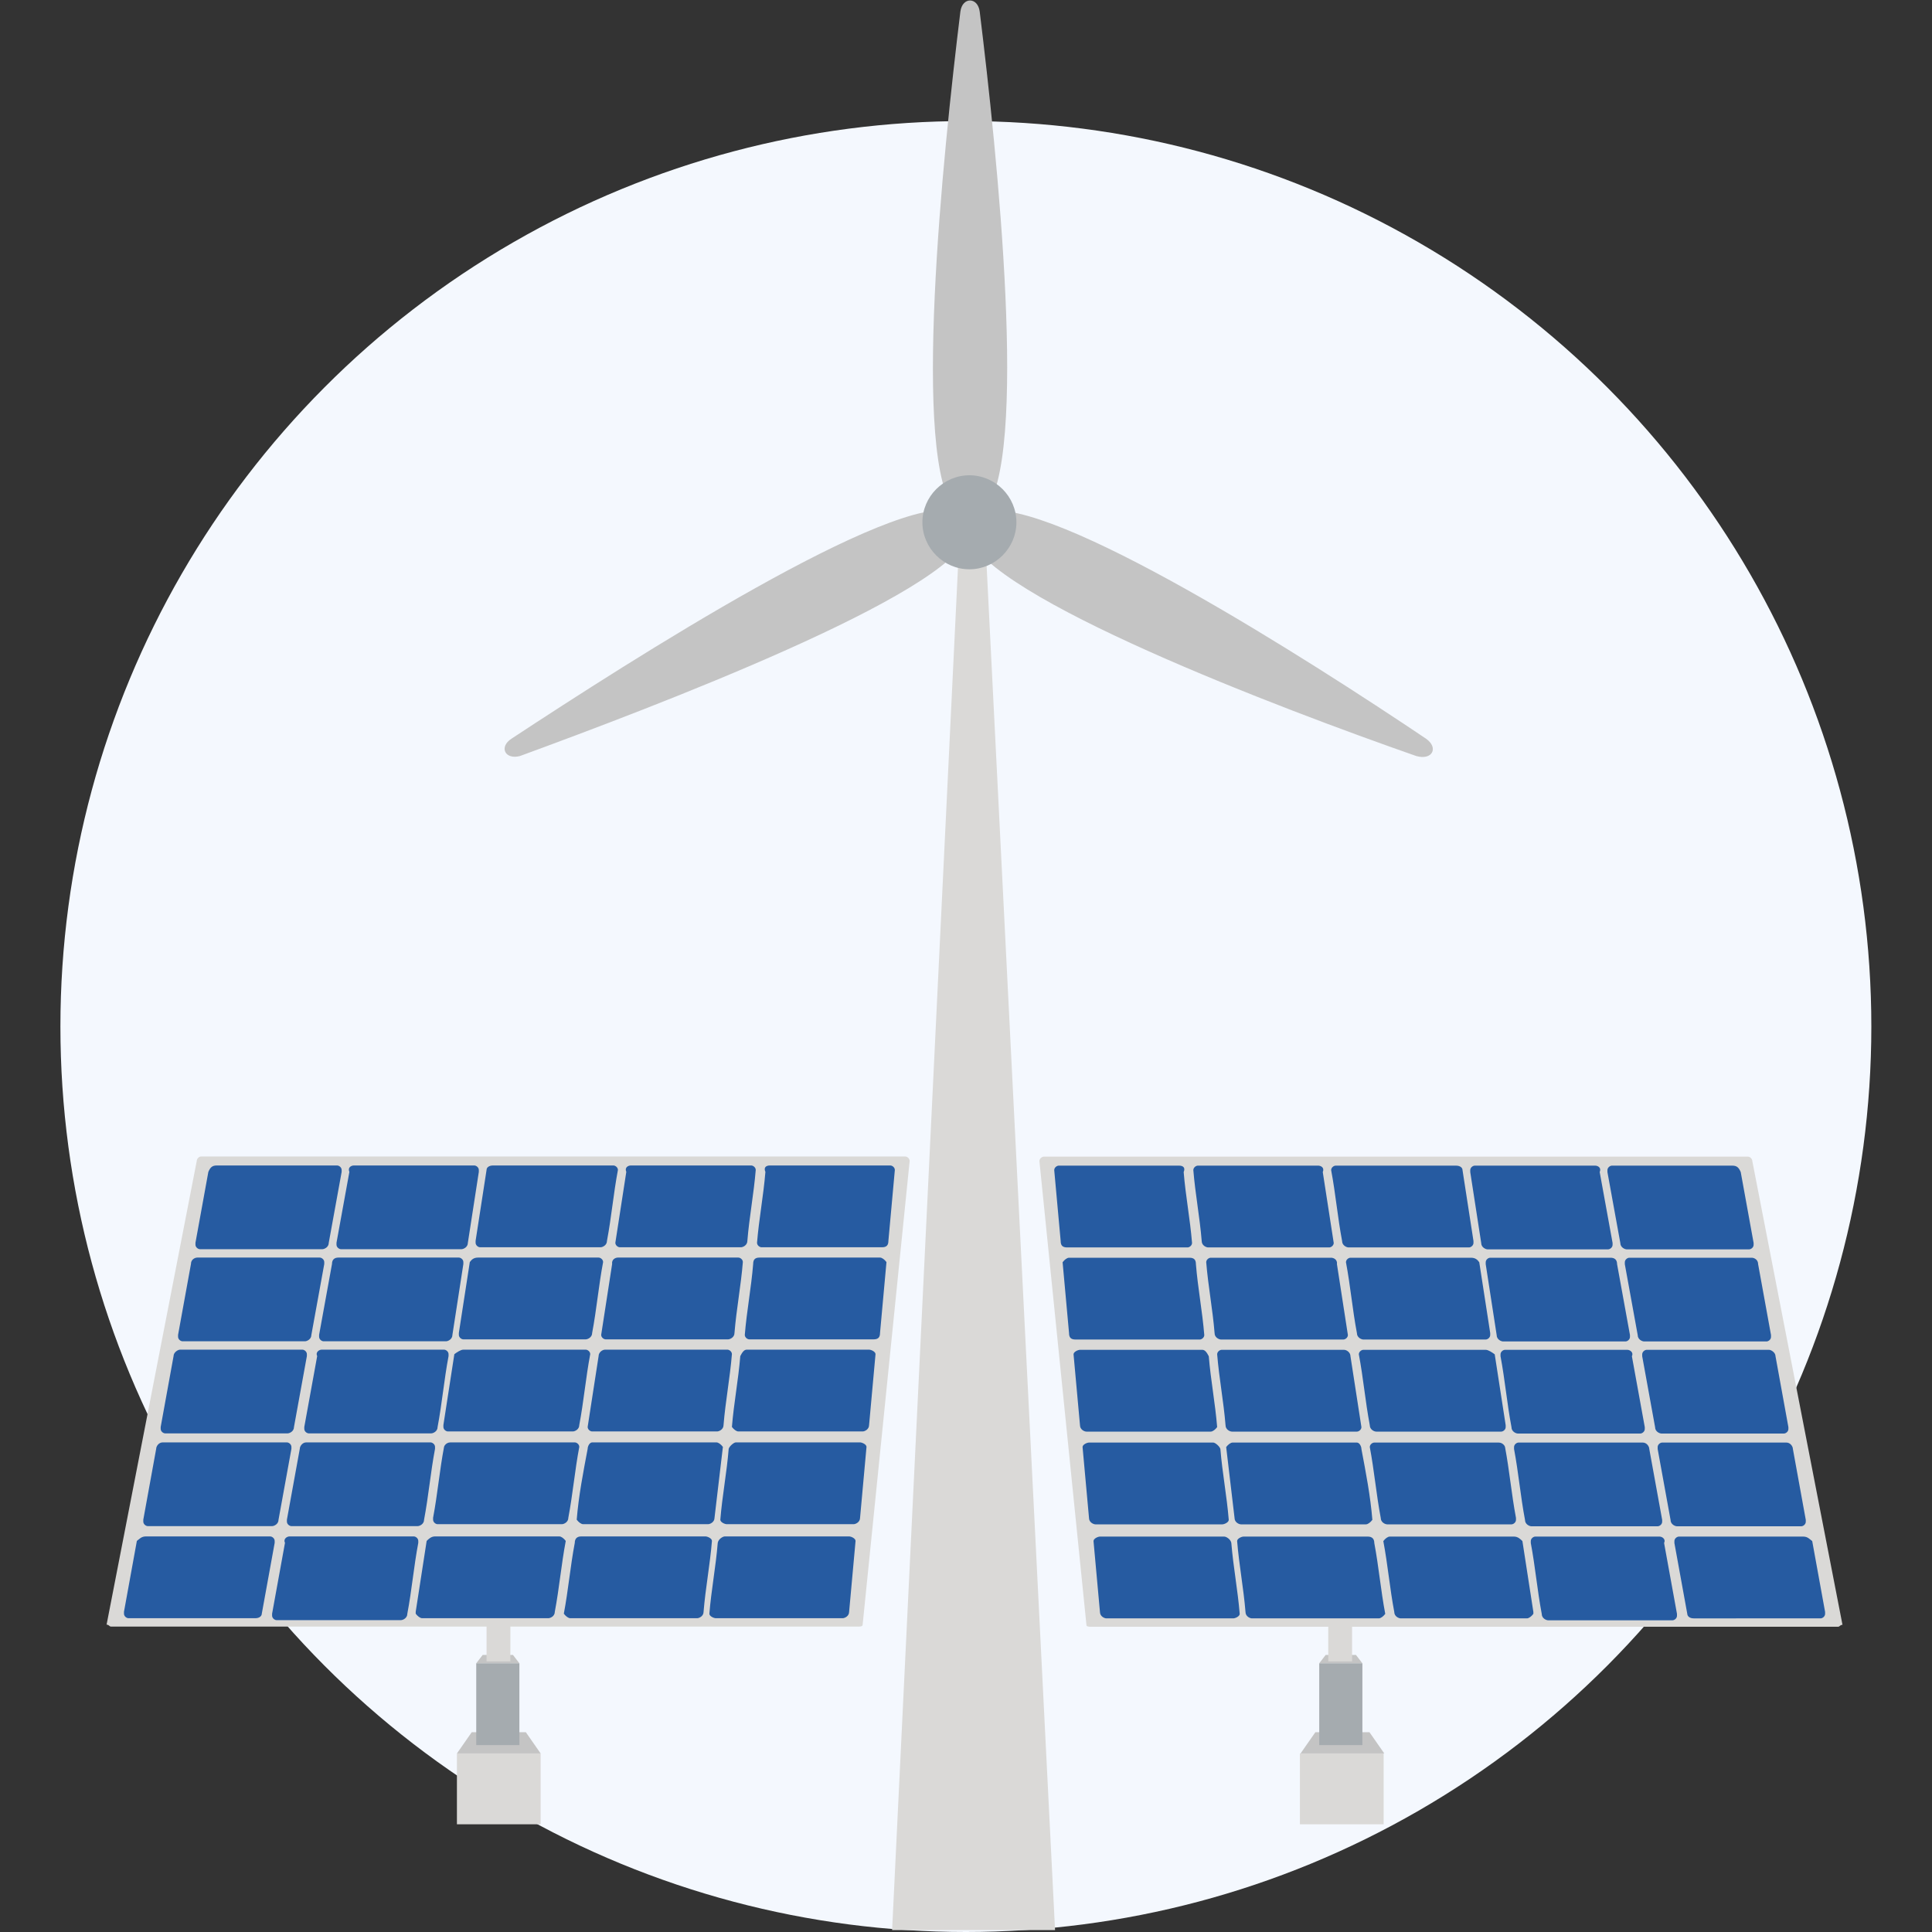 <svg version="1.1" id="a" xmlns="http://www.w3.org/2000/svg" x="0" y="0" viewBox="0 0 300 300" xml:space="preserve"><rect x="0" y="0" width="300" height="300" fill="#333333" stroke="none"/><style>.st1{fill:#dad9d7}.st2{fill:#c4c4c4}.st3{fill:#a5abaf}.st4{fill:#265ba1}</style><g id="Group_6870" transform="translate(-1381.22 -2122)"><circle id="Ellipse_2839" cx="1531.2" cy="2281.4" r="140.6" fill="#f4f8fe"/><g id="Group_6738" transform="translate(1386.071 2122)"><g id="Group_6735" transform="translate(0 120.375)"><path id="Path_38819" class="st1" d="M197 151.9v11h13v-11h-13z"/><path id="Path_38820" class="st2" d="M199.4 148.6l-2.3 3.3h13l-2.3-3.3h-8.4z"/><path id="Path_38821" class="st2" d="M201 136.6l-1 1.3h6.7l-1-1.3H201z"/><path id="Rectangle_2640" class="st1" d="M201.4 123.9h3.7v13.7h-3.7v-13.7z"/><path id="Rectangle_2641" class="st3" d="M200 137.9h6.7v12.7H200v-12.7z"/><path id="Path_38822" class="st1" d="M66.1 151.9v11h13v-11h-13z"/><path id="Path_38823" class="st2" d="M68.4 148.6l-2.3 3.3h13l-2.3-3.3h-8.4z"/><path id="Path_38824" class="st2" d="M70.1 136.6l-1 1.3h6.7l-1-1.3h-4.7z"/><path id="Rectangle_2642" class="st1" d="M70.7 123.9h3.7v13.7h-3.7v-13.7z"/><path id="Rectangle_2643" class="st3" d="M69.1 137.9h6.7v12.7h-6.7v-12.7z"/><g id="Group_6589"><g id="Group_6867"><path id="Path_38825" class="st1" d="M128.4 132.2h-116c-.3 0-.3-.3-.7-.3l14-72c0-.3.3-.7.7-.7h109.3c.3 0 .7.3.7.7l-7.3 72c0 .3-.4.3-.7.3"/><path id="Path_38826" class="st4" d="M69.4 74.9h18.7c.3 0 .7.3.7.7-.7 3.7-1 7.3-1.7 11 0 .7-.7 1-1 1h-19c-.3 0-.7-.3-.7-.7v-.3l1.7-11c.3-.4.6-.7 1.3-.7"/><path id="Path_38827" class="st4" d="M91.1 74.9h18.7c.3 0 .7.3.7.7-.3 3.7-1 7.3-1.3 11 0 .7-.7 1-1 1h-19c-.3 0-.7-.3-.7-.7l1.7-11c-.1-.7.5-1 .9-1"/><path id="Path_38828" class="st4" d="M25.8 74.9h19c.3 0 .7.3.7.7v.3l-2 11c0 .7-.7 1-1 1h-19c-.3 0-.7-.3-.7-.7v-.3l2-11c0-.7.6-1 1-1"/><path id="Path_38829" class="st4" d="M47.7 74.9h18.7c.3 0 .7.3.7.7v.3l-1.7 11c0 .7-.7 1-1 1h-19c-.3 0-.7-.3-.7-.7v-.3l2-11c0-.7.4-1 1-1"/><path id="Path_38830" class="st4" d="M113.1 74.9h18.7c.3 0 .7.3 1 .7l-1 11c0 .7-.3 1-1 1h-19.3c-.3 0-.7-.3-.7-.7.3-3.7 1-7.3 1.3-11 0-.7.3-1 1-1"/><path id="Path_38831" class="st4" d="M71.7 60.6h18.7c.3 0 .7.3.7.7-.7 3.7-1 7.3-1.7 11 0 .7-.7 1-1 1H69.7c-.3 0-.7-.3-.7-.7v-.3l1.7-11c0-.4.4-.7 1-.7"/><path id="Path_38832" class="st4" d="M93.1 60.6h18.7c.3 0 .7.3.7.7-.3 3.7-1 7.3-1.3 11 0 .7-.7 1-1 1H91.4c-.3 0-.7-.3-.7-.7l1.7-11c-.3-.7.3-1 .7-1"/><path id="Path_38833" class="st4" d="M28.8 60.6h18.7c.3 0 .7.3.7.7v.3l-2 11c0 .7-.7 1-1 1h-19c-.3 0-.7-.3-.7-.7v-.3l2-11c.3-.7.6-1 1.3-1"/><path id="Path_38834" class="st4" d="M50.1 60.6h18.7c.3 0 .7.3.7.7v.3l-1.7 11c0 .7-.7 1-1 1H48.1c-.3 0-.7-.3-.7-.7v-.3l2-11c-.3-.7.3-1 .7-1"/><path id="Path_38835" class="st4" d="M114.7 60.6h18.7c.3 0 .7.3.7.7l-1 11c0 .7-.3 1-1 1h-18.7c-.3 0-.7-.3-.7-.7.3-3.7 1-7.3 1.3-11-.3-.7.1-1 .7-1"/><path id="Path_38836" class="st4" d="M67.1 89.2h19c.3 0 .7.3.7.7-.7 3.7-1 7.3-1.7 11 0 .7-.7 1-1 1H64.7c-.3 0-.7-.3-.7-.7v-.3l1.7-11c.4-.3 1-.7 1.4-.7"/><path id="Path_38837" class="st4" d="M89.1 89.2h19c.3 0 .7.3.7.7-.3 3.7-1 7.3-1.3 11 0 .7-.7 1-1 1H87.1c-.3 0-.7-.3-.7-.7l1.7-11c0-.6.6-1 1-1"/><path id="Path_38838" class="st4" d="M23.1 89.2h19c.3 0 .7.3.7.7v.3l-2 11c0 .7-.7 1-1 1h-19c-.3 0-.7-.3-.7-.7v-.3l2-11c0-.6.7-1 1-1"/><path id="Path_38839" class="st4" d="M45.1 89.2h19c.3 0 .7.3.7.7v.3c-.7 3.7-1 7.3-1.7 11 0 .7-.7 1-1 1h-19c-.3 0-.7-.3-.7-.7v-.3l2-11c-.3-.6.3-1 .7-1"/><path id="Path_38840" class="st4" d="M111.1 89.2h19c.3 0 1 .3 1 .7l-1 11c0 .7-.7 1-1 1h-19.3c-.3 0-.7-.3-1-.7.3-3.7 1-7.3 1.3-11 .3-.6.6-1 1-1"/><path id="Path_38841" class="st4" d="M65.1 103.6h19.3c.3 0 .7.3.7.7-.7 3.7-1 7.3-1.7 11 0 .7-.7 1-1 1H63.1c-.3 0-.7-.3-.7-.7v-.3c.7-3.7 1-7.3 1.7-11 0-.1.3-.7 1-.7"/><path id="Path_38842" class="st4" d="M87.1 103.6h19.3c.3 0 .7.3 1 .7l-1.3 11c0 .7-.7 1-1 1H85.7c-.3 0-.7-.3-1-.7.3-3.7 1-7.3 1.7-11 0-.4.3-1 .7-1"/><path id="Path_38843" class="st4" d="M20.4 103.6h19.3c.3 0 .7.3.7.7v.3l-2 11c0 .7-.7 1-1 1H18.1c-.3 0-.7-.3-.7-.7v-.3l2-11c0-.4.4-1 1-1"/><path id="Path_38844" class="st4" d="M42.7 103.6H62c.3 0 .7.3.7.7v.3c-.7 3.7-1 7.3-1.7 11 0 .7-.7 1-1 1H40.4c-.3 0-.7-.3-.7-.7v-.3l2-11c0-.4.4-1 1-1"/><path id="Path_38845" class="st4" d="M109.4 103.6h19.3c.3 0 1 .3 1 .7l-1 11c0 .7-.7 1-1 1H108c-.3 0-1-.3-1-.7.3-3.7 1-7.3 1.3-11 .1-.4.8-1 1.1-1"/><path id="Path_38846" class="st4" d="M62.7 118.2H82c.3 0 .7.3 1 .7-.7 3.7-1 7.3-1.7 11 0 .7-.7 1-1 1H60.7c-.3 0-.7-.3-1-.7v-.3l1.7-11c.3-.3.7-.7 1.3-.7"/><path id="Path_38847" class="st4" d="M85.4 118.2h19.3c.3 0 1 .3 1 .7-.3 3.7-1 7.3-1.3 11 0 .7-.7 1-1 1H83.7c-.3 0-.7-.3-1-.7.7-3.7 1-7.3 1.7-11 0-.6.3-1 1-1"/><path id="Path_38848" class="st4" d="M17.8 118.2h19.3c.3 0 .7.3.7.7v.3l-2 11c0 .3-.3.7-1 .7H15.1c-.3 0-.7-.3-.7-.7v-.3l2-11c.4-.3.7-.7 1.4-.7"/><path id="Path_38849" class="st4" d="M40.1 118.2h19.3c.3 0 .7.3.7.7v.3c-.7 3.7-1 7.3-1.7 11 0 .7-.7 1-1 1H38.1c-.3 0-.7-.3-.7-.7v-.3l2-11c-.3-.6.3-1 .7-1"/><path id="Path_38850" class="st4" d="M107.7 118.2H127c.3 0 1 .3 1 .7l-1 11c0 .7-.7 1-1 1h-19.7c-.3 0-1-.3-1-.7.3-3.7 1-7.3 1.3-11 .1-.6.8-1 1.1-1"/></g></g></g><g id="Group_6736" transform="translate(41.577)"><path id="Path_38958" class="st1" d="M102.7 80.4L92.1 299.7h25.3l-11-219.3h-3.7z"/><path id="Path_38959" class="st2" d="M175 114.7c-18.3-12.3-58-37.7-68.6-35.3 7-8 2-55.7-.7-77.6-.3-2.3-2.7-2.3-3 0-2.7 22-7.7 70-.7 77.6-9.7-3-50.3 23-69 35.3-2 1.3-1 3.3 1.3 2.7 21-7.7 66.6-25 69.6-34.3 3 9.7 48.7 27 69.6 34.3 2.5.7 3.5-1.3 1.5-2.7m-70.6-34.3l-.3.3v.3-.3c0-.3-.3-.3-.3-.3h.6"/><path id="Path_38960" class="st3" d="M111.4 81.1c0-4-3.3-7.3-7.3-7.3s-7.3 3.3-7.3 7.3 3.3 7.3 7.3 7.3 7.3-3.3 7.3-7.3"/></g></g></g><g id="Group_6589_00000101783844597622379090000014849927455918886059_"><g id="Group_6867_00000039119195857060373200000016845503251128817285_"><path id="Path_38825_00000173161456314647123880000008398769615830215861_" class="st1" d="M169.4 252.6c-.3 0-.7 0-.7-.3l-7.3-72c0-.4.4-.7.7-.7h109.3c.4 0 .7.4.7.7l14 72c-.4 0-.4.3-.7.3h-116"/><path id="Path_38826_00000129902173291785374450000002514985061670574748_" class="st4" d="M228.4 195.3c.7 0 1 .3 1.3.7l1.7 11v.3c0 .4-.4.7-.7.7h-19c-.3 0-1-.3-1-1-.7-3.7-1-7.3-1.7-11 0-.4.4-.7.7-.7h18.7"/><path id="Path_38827_00000075863950523287277370000007525419951806734475_" class="st4" d="M206.7 195.3c.4 0 1 .3.9 1l1.7 11c0 .4-.4.7-.7.7h-19c-.3 0-1-.3-1-1-.3-3.7-1-7.3-1.3-11 0-.4.4-.7.7-.7h18.7"/><path id="Path_38828_00000129207492013486981830000013595681991056804284_" class="st4" d="M272 195.3c.4 0 1 .3 1 1l2 11v.3c0 .4-.4.7-.7.7h-19c-.3 0-1-.3-1-1l-2-11v-.3c0-.4.4-.7.7-.7h19"/><path id="Path_38829_00000062905523795027699850000008251209874091501440_" class="st4" d="M250.1 195.3c.6 0 1 .3 1 1l2 11v.3c0 .4-.4.7-.7.7h-19c-.3 0-1-.3-1-1l-1.7-11v-.3c0-.4.4-.7.7-.7h18.7"/><path id="Path_38830_00000111192869544450082900000000414864130727275929_" class="st4" d="M184.7 195.3c.7 0 1 .3 1 1 .3 3.7 1 7.3 1.3 11 0 .4-.4.7-.7.7H167c-.7 0-1-.3-1-1l-1-11c.3-.4.7-.7 1-.7h18.7"/><path id="Path_38831_00000176757589742247594680000005437911316419661489_" class="st4" d="M226.1 181c.6 0 1 .3 1 .7l1.7 11v.3c0 .4-.4.7-.7.7h-18.7c-.3 0-1-.3-1-1-.7-3.7-1-7.3-1.7-11 0-.4.4-.7.7-.7h18.7"/><path id="Path_38832_00000133489380536246350480000018154751851712435586_" class="st4" d="M204.7 181c.4 0 1 .3.7 1l1.7 11c0 .4-.4.7-.7.7h-18.8c-.3 0-1-.3-1-1-.3-3.7-1-7.3-1.3-11 0-.4.4-.7.7-.7h18.7"/><path id="Path_38833_00000044159830764556696880000012715956406419253695_" class="st4" d="M269 181c.7 0 1 .3 1.3 1l2 11v.3c0 .4-.4.7-.7.7h-19c-.3 0-1-.3-1-1l-2-11v-.3c0-.4.4-.7.7-.7H269"/><path id="Path_38834_00000127015259860959108810000018025364634679212719_" class="st4" d="M247.7 181c.4 0 1 .3.7 1l2 11v.3c0 .4-.4.7-.7.7H231c-.3 0-1-.3-1-1l-1.7-11v-.3c0-.4.4-.7.7-.7h18.7"/><path id="Path_38835_00000172438598487361398130000004635354002701690797_" class="st4" d="M183.1 181c.6 0 1 .3.7 1 .3 3.7 1 7.3 1.3 11 0 .4-.4.7-.7.7h-18.7c-.7 0-1-.3-1-1l-1-11c0-.4.4-.7.7-.7h18.7"/><path id="Path_38836_00000124139697753343896300000006758140328752298424_" class="st4" d="M230.7 209.6c.4 0 1 .4 1.4.7l1.7 11v.3c0 .4-.4.7-.7.7h-19.4c-.3 0-1-.3-1-1-.7-3.7-1-7.3-1.7-11 0-.4.4-.7.7-.7h19"/><path id="Path_38837_00000031908598727004918950000007946360194773117112_" class="st4" d="M208.7 209.6c.4 0 1 .4 1 1l1.7 11c0 .4-.4.7-.7.7h-19.4c-.3 0-1-.3-1-1-.3-3.7-1-7.3-1.3-11 0-.4.4-.7.7-.7h19"/><path id="Path_38838_00000080194016366287701420000016818002836969381811_" class="st4" d="M274.7 209.6c.3 0 1 .4 1 1l2 11v.3c0 .4-.4.7-.7.7h-19c-.3 0-1-.3-1-1l-2-11v-.3c0-.4.4-.7.7-.7h19"/><path id="Path_38839_00000163795415976543341540000012034842087400888500_" class="st4" d="M252.7 209.6c.4 0 1 .4.7 1l2 11v.3c0 .4-.4.7-.7.7h-19c-.3 0-1-.3-1-1-.7-3.7-1-7.3-1.7-11v-.3c0-.4.4-.7.7-.7h19"/><path id="Path_38840_00000052805457228802108310000010801386677192261288_" class="st4" d="M186.7 209.6c.4 0 .7.4 1 1 .3 3.7 1 7.3 1.3 11-.3.4-.7.7-1 .7h-19.3c-.3 0-1-.3-1-1l-1-11c0-.4.7-.7 1-.7h19"/><path id="Path_38841_00000037659770953261385300000012327865276372915589_" class="st4" d="M232.7 224c.7 0 1 .6 1 .7.7 3.7 1 7.3 1.7 11v.3c0 .4-.4.7-.7.7h-19.3c-.3 0-1-.3-1-1-.7-3.7-1-7.3-1.7-11 0-.4.4-.7.7-.7h19.3"/><path id="Path_38842_00000181778508463028606090000007763248696450488220_" class="st4" d="M210.7 224c.4 0 .7.6.7 1 .7 3.7 1.4 7.3 1.7 11-.3.4-.7.7-1 .7h-19.4c-.3 0-1-.3-1-1l-1.3-11c.3-.4.7-.7 1-.7h19.3"/><path id="Path_38843_00000006700013401483755200000001540576823685287582_" class="st4" d="M277.4 224c.6 0 1 .6 1 1l2 11v.3c0 .4-.4.7-.7.7h-19.3c-.3 0-1-.3-1-1l-2-11v-.3c0-.4.4-.7.7-.7h19.3"/><path id="Path_38844_00000154387346503283367390000017598357465890954886_" class="st4" d="M255.1 224c.6 0 1 .6 1 1l2 11v.3c0 .4-.4.7-.7.7h-19.6c-.3 0-1-.3-1-1-.7-3.7-1-7.3-1.7-11v-.3c0-.4.4-.7.7-.7h19.3"/><path id="Path_38845_00000100360523657831604250000011822236400285854088_" class="st4" d="M188.4 224c.3 0 1 .6 1.1 1 .3 3.7 1 7.3 1.3 11 0 .4-.7.7-1 .7h-19.7c-.3 0-1-.3-1-1l-1-11c0-.4.7-.7 1-.7h19.3"/><path id="Path_38846_00000165201824622871374670000008170084316633447834_" class="st4" d="M235.1 238.6c.6 0 1 .4 1.3.7l1.7 11v.3c-.3.4-.7.7-1 .7h-19.6c-.3 0-1-.3-1-1-.7-3.7-1-7.3-1.7-11 .3-.4.7-.7 1-.7h19.3"/><path id="Path_38847_00000095299070284068671850000011051577965561809832_" class="st4" d="M212.4 238.6c.7 0 1 .4 1 1 .7 3.7 1 7.3 1.7 11-.3.4-.7.7-1 .7h-19.7c-.3 0-1-.3-1-1-.3-3.7-1-7.3-1.3-11 0-.4.7-.7 1-.7h19.3"/><path id="Path_38848_00000031204307973038190920000016074778495564899739_" class="st4" d="M280 238.6c.7 0 1 .4 1.4.7l2 11v.3c0 .4-.4.7-.7.7H263c-.7 0-1-.4-1-.7l-2-11v-.3c0-.4.4-.7.7-.7H280"/><path id="Path_38849_00000098908920341542677500000013766091360487614143_" class="st4" d="M257.7 238.6c.4 0 1 .4.7 1l2 11v.3c0 .4-.4.7-.7.7h-19.3c-.3 0-1-.3-1-1-.7-3.7-1-7.3-1.7-11v-.3c0-.4.4-.7.7-.7h19.3"/><path id="Path_38850_00000164485186999333093440000008699296402363329156_" class="st4" d="M190.1 238.6c.3 0 1 .4 1.1 1 .3 3.7 1 7.3 1.3 11 0 .4-.7.7-1 .7h-19.7c-.3 0-1-.3-1-1l-1-11c0-.4.7-.7 1-.7h19.3"/></g></g></svg>
